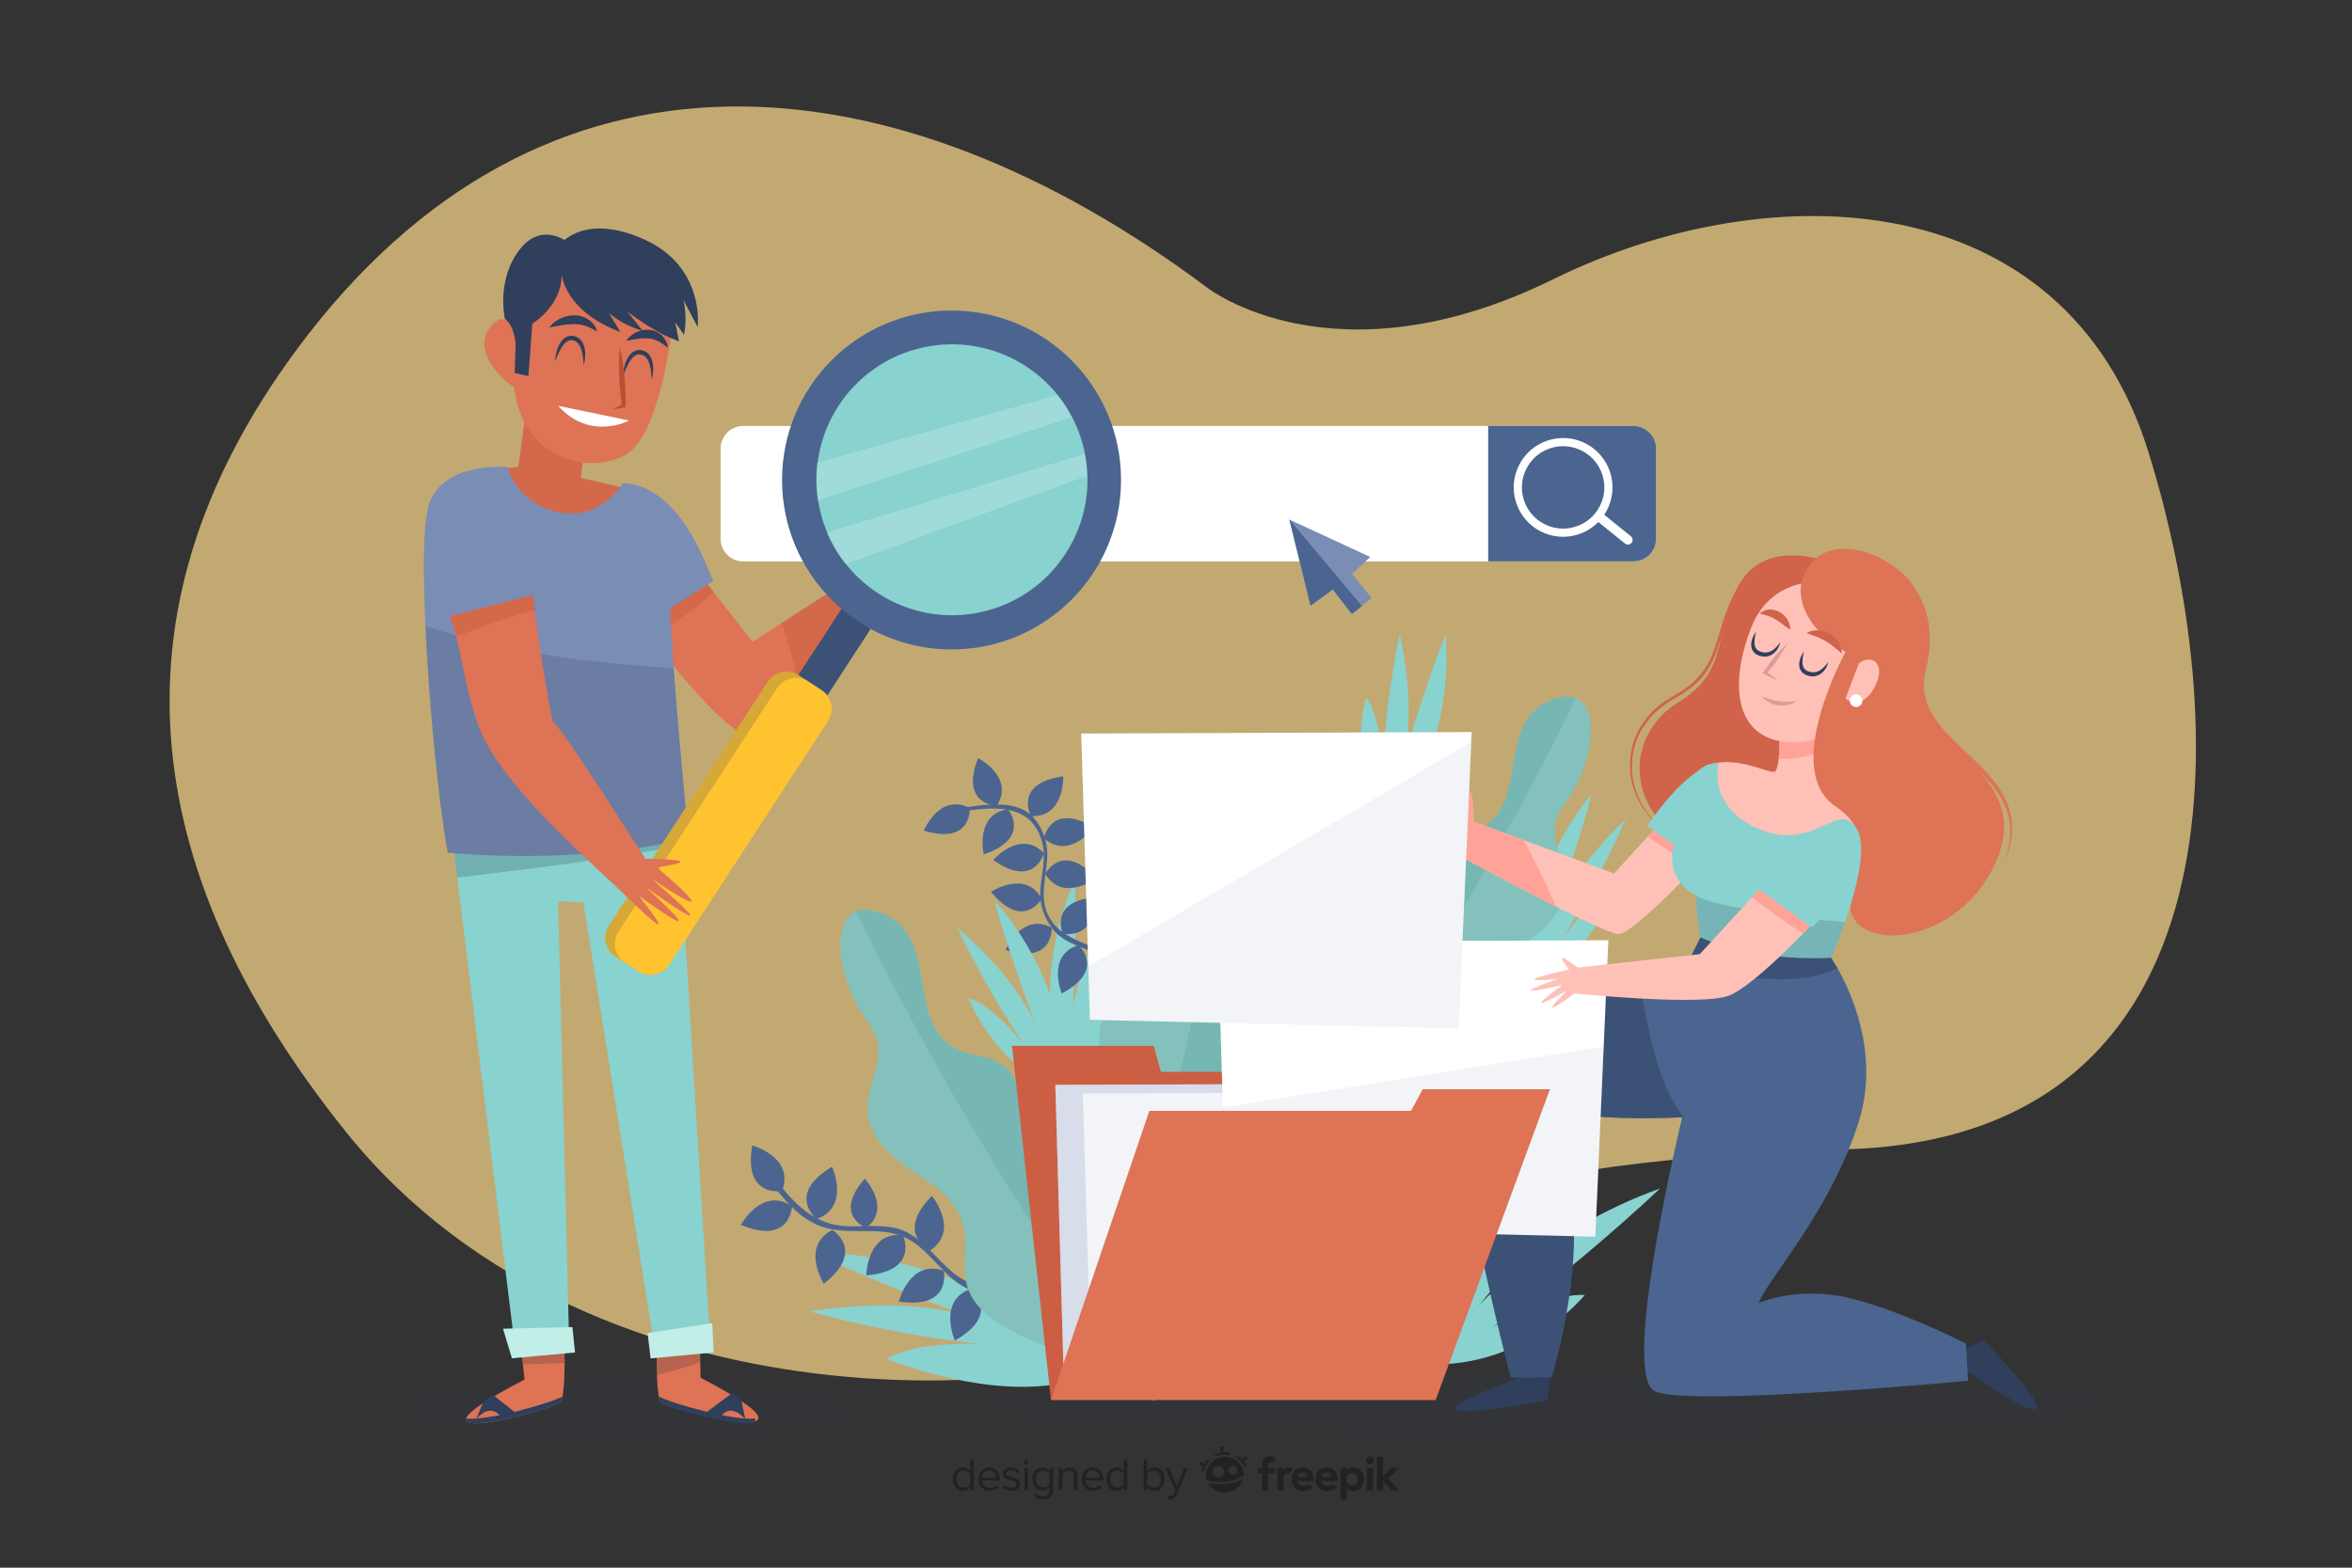 <?xml version="1.0" encoding="utf-8"?>
<!-- Generator: Adobe Illustrator 27.5.0, SVG Export Plug-In . SVG Version: 6.00 Build 0)  -->
<svg version="1.1" xmlns="http://www.w3.org/2000/svg" xmlns:xlink="http://www.w3.org/1999/xlink" x="0px" y="0px"
	 viewBox="0 0 750 500" style="enable-background:new 0 0 750 500;" xml:space="preserve">
<rect x="0" y="0" width="750" height="500" fill="#333333" stroke="none"/>
<g id="BACKGROUND">
	<path style="opacity:0.7;fill:#FFDC8D;" d="M385.044,91.817c0,0,40.465,31.595,110.231-2.747
		c69.767-34.343,163.254-30.222,189.765,54.948s31.396,218.672-96.278,222.54c-115.402,3.497-152.823,22.164-196.078,52.385
		c-43.255,30.222-202.448,41.653-282.324-57.889c-63.945-79.689-79-164-15.837-249.446C173.202,5.172,285.975,17.637,385.044,91.817
		z"/>
</g>
<g id="OBJECTS">
	<g>
		<g>
			<path style="fill:#FFFFFF;" d="M528.089,171.856c0,3.976-3.223,7.199-7.199,7.199H236.986c-3.976,0-7.199-3.223-7.199-7.199
				v-28.795c0-3.976,3.223-7.199,7.199-7.199H520.89c3.976,0,7.199,3.223,7.199,7.199V171.856z"/>
			<path style="fill:#4B6590;" d="M520.89,135.862h-46.342v43.193h46.342c3.976,0,7.199-3.223,7.199-7.199v-28.795
				C528.089,139.085,524.866,135.862,520.89,135.862z"/>
			<g>
				<path style="fill:#FFFFFF;" d="M493.627,140.46c-8.28,2.66-12.837,11.529-10.176,19.81c2.66,8.28,11.529,12.836,19.81,10.176
					c8.28-2.66,12.836-11.529,10.176-19.81C510.776,142.355,501.907,137.799,493.627,140.46z M510.956,151.433
					c2.22,6.91-1.582,14.311-8.492,16.531c-6.91,2.22-14.312-1.582-16.532-8.492c-2.22-6.91,1.582-14.312,8.492-16.532
					S508.736,144.523,510.956,151.433z"/>
				<path style="fill:#FFFFFF;" d="M520.059,171.042c0.64,0.52,0.737,1.461,0.217,2.1l0,0c-0.52,0.64-1.461,0.737-2.1,0.217
					l-8.641-6.966c-0.64-0.52-0.737-1.461-0.217-2.101l0,0c0.52-0.64,1.461-0.737,2.1-0.217L520.059,171.042z"/>
			</g>
		</g>
		<g>
			<polygon style="fill:#7A8DB5;" points="417.917,193.171 411.158,165.704 436.932,177.644 431.107,183.032 437.369,190.749 
				431.107,195.846 424.992,187.983 			"/>
			<polygon style="fill:#4B6590;" points="417.917,193.171 411.158,165.704 434.276,193.267 431.107,195.846 424.992,187.983 			"/>
		</g>
	</g>
	<g>
		<path style="fill:#88D2D0;" d="M339.703,345.884c0,0-12.817-29.129,2.987-64.988c0,0,0.984,10.761-0.73,45.313
			c0,0-1.153-15.064,14.616-40.689c0,0-2.803,24.617-12.509,52.827c0,0,5.603-22.605,15.869-30.341
			C359.937,308.007,358.881,331.979,339.703,345.884z"/>
		<g>
			<g>
				<g>
					<path style="fill:#4B6590;" d="M307.656,258.635c10.014-1.359,21.177-2.164,24.578,9.658c1.493,5.19-0.167,10.563-0.51,15.794
						c-0.287,4.375,1.201,8.428,3.749,11.919c4.892,6.704,14.748,6.27,20.448,12.228c7.179,7.505,4.956,20.81,3.186,29.92
						c-0.138,0.708,0.946,1.01,1.084,0.299c1.771-9.116,3.076-19.057-1.17-27.691c-5.058-10.284-18.576-8.41-24.279-17.898
						c-3.727-6.201-0.887-13.547-0.774-20.201c0.071-4.168-1.503-8.41-4.14-11.594c-5.176-6.249-15.567-4.454-22.471-3.517
						C306.641,257.648,306.947,258.731,307.656,258.635L307.656,258.635z"/>
				</g>
			</g>
			<path style="fill:#4B6590;" d="M309.235,257.751c0,0,0.791,11.872-14.667,7.157C294.568,264.908,299.678,252.7,309.235,257.751z"
				/>
			<path style="fill:#4B6590;" d="M343.896,301.443c0,0,8.939,7.853-5.339,15.422C338.556,316.865,333.56,304.61,343.896,301.443z"
				/>
			<path style="fill:#4B6590;" d="M335.358,295.868c0,0,0.791,11.872-14.667,7.157C320.692,303.024,325.801,290.816,335.358,295.868
				z"/>
			<path style="fill:#4B6590;" d="M338.872,297.799c0,0-4.707-10.928,11.438-11.64C350.311,286.159,349.568,299.372,338.872,297.799
				z"/>
			<path style="fill:#4B6590;" d="M332.174,286.695c0,0-5.986,10.283-16.161-2.272C316.014,284.423,327.078,277.162,332.174,286.695
				z"/>
			<path style="fill:#4B6590;" d="M333.309,278.724c0,0,5.455-10.575,16.255,1.447C349.565,280.17,338.884,287.985,333.309,278.724z
				"/>
			<path style="fill:#4B6590;" d="M332.912,267.339c0,0,2.091-11.713,15.958-3.415C348.87,263.924,340.972,274.543,332.912,267.339z
				"/>
			<path style="fill:#4B6590;" d="M332.89,272.107c0,0-2.992,11.516-16.175,2.168C316.715,274.275,325.413,264.3,332.89,272.107z"/>
			<path style="fill:#4B6590;" d="M328.768,260.288c0,0-5.741-10.422,10.26-12.691C339.029,247.597,339.565,260.82,328.768,260.288z
				"/>
			<path style="fill:#4B6590;" d="M321.444,258.123c0,0,7.564,9.185-7.744,14.365C313.7,272.488,310.734,259.591,321.444,258.123z"
				/>
			<path style="fill:#4B6590;" d="M317.89,256.968c0,0-11.898-0.128-6.003-15.175C311.887,241.793,323.665,247.829,317.89,256.968z"
				/>
		</g>
		<path style="fill:#88D2D0;" d="M352.36,436.055c0,0-42.801-36.98-92.682-36.393c0,0,12.108,6.529,53.418,21.787
			c0,0-17.062-8.877-54.943-3.218c0,0,30.223,9.019,68.101,11.75c0,0-29.267-4.735-43.453,3.419
			C282.801,433.4,326.496,451.561,352.36,436.055z"/>
		<path style="fill:#88D2D0;" d="M339.527,348.303c0,0,3.463-31.635-22.395-61.08c0,0,2.298,10.559,14.325,42.995
			c0,0-3.432-14.714-26.177-34.409c0,0,10.077,22.634,27.818,46.618c0,0-12.143-19.873-24.26-24.163
			C308.839,318.265,317.055,340.809,339.527,348.303z"/>
		<path style="fill:#88D2D0;" d="M442.06,264.724c0,0,21.822-23.165,18.92-62.244c0,0-4.526,9.812-14.467,42.948
			c0,0,6.125-13.811-0.166-43.234c0,0-5.591,24.137-5.879,53.968c0,0,2.28-23.178-4.808-33.901
			C435.66,222.261,428.637,245.205,442.06,264.724z"/>
		<path style="fill:#88D2D0;" d="M486.193,314.671c0,0-2.902-31.228,21.313-61.464c0,0-2.228,10.562-13.67,43.208
			c0,0,3.317-14.727,24.558-35.171c0,0-9.544,22.848-26.194,47.343c0,0,11.429-20.194,22.685-24.934
			C514.885,283.653,507.065,306.337,486.193,314.671z"/>
		<path style="fill:#88D2D0;" d="M454.141,435.092c0,0,7.075-40.635,51.753-64.331c0,0-6.885,11.885-34.544,45.983
			c0,0,20.988-24.487,58.011-37.69c0,0-32.601,31.012-64.642,51.926c0,0,23.2-18.572,40.646-17.968
			C505.364,413.013,486.327,436.781,454.141,435.092z"/>
		<g>
			<g>
				<g>
					<path style="fill:#4B6590;" d="M245.412,376.535c4.325,5.703,9.206,11.914,16.144,14.518c8.688,3.26,18.454-0.197,26.764,3.486
						c7.153,3.17,11.326,10.972,17.872,15.159c9.411,6.019,20.754,3.141,30.39-0.539c1.043-0.398,0.591-2.09-0.465-1.687
						c-11.021,4.209-22.67,6.313-32.455-1.775c-4.993-4.127-8.583-9.632-14.458-12.669c-6.719-3.473-14.998-1.088-22.229-2.267
						c-8.952-1.459-14.849-8.248-20.051-15.109C246.25,374.765,244.73,375.635,245.412,376.535L245.412,376.535z"/>
				</g>
			</g>
			<path style="fill:#4B6590;" d="M249.397,379.834c0,0-12.428,2.428-9.523-14.524C239.874,365.309,253.448,369.066,249.397,379.834
				z"/>
			<path style="fill:#4B6590;" d="M296.706,398.773c0,0-11.599-5.081,0.441-17.362C297.147,381.41,306.167,392.228,296.706,398.773z
				"/>
			<path style="fill:#4B6590;" d="M309.752,411.007c0,0,9.714,8.124-5.283,16.545C304.469,427.552,298.837,414.643,309.752,411.007z
				"/>
			<path style="fill:#4B6590;" d="M300.955,405.309c0,0,2.658,12.381-14.345,9.792C286.61,415.1,290.113,401.458,300.955,405.309z"
				/>
			<path style="fill:#4B6590;" d="M287.914,393.929c0,0,5.448,11.431-11.694,12.842C276.22,406.771,276.476,392.689,287.914,393.929
				z"/>
			<path style="fill:#4B6590;" d="M276.215,391.644c0,0-10.73-4.028-0.445-15.713C275.77,375.931,284.448,385.269,276.215,391.644z"
				/>
			<path style="fill:#4B6590;" d="M265.409,392.275c0,0,10.833,6.557-2.713,17.155C262.695,409.43,255.171,397.523,265.409,392.275z
				"/>
			<path style="fill:#4B6590;" d="M252.564,384.689c0,0-0.461,12.655-16.309,5.972C236.255,390.661,242.999,378.296,252.564,384.689
				z"/>
			<path style="fill:#4B6590;" d="M260.391,388.794c0,0-9.885-7.915,4.929-16.654C265.319,372.14,271.226,384.926,260.391,388.794z"
				/>
		</g>
		<g>
			<path style="fill:#76B7B3;" d="M361.857,430.399c0,0,11.18-50.929-14.906-55.277c-31.537-5.256-9.827-34.06-35.402-38.507
				c-25.575-4.448-10.125-35.857-29.028-44.753c-18.903-8.896-17.791,18.347-5.56,34.471c12.231,16.123-17.235,27.799,16.679,48.926
				c33.915,21.127-11.675,36.694,45.59,56.154C396.496,450.871,361.857,430.399,361.857,430.399z"/>
			<path style="opacity:0.2;fill:#C1EEE6;" d="M363.303,438.713c-0.668-0.892-1.35-1.796-2.066-2.725
				c-52.096-67.601-88.089-145.107-88.192-145.329c-8.437,3.472-5.694,23.003,3.918,35.673
				c12.232,16.123-17.235,27.799,16.679,48.926s-11.675,36.694,45.59,56.154C350.492,435.238,358.187,437.516,363.303,438.713z"/>
		</g>
		<g>
			<path style="fill:#76B7B3;" d="M366.344,433.161c0,0,42.526-30.171,26.146-50.932c-19.804-25.101,15.635-31.815-0.3-52.307
				c-15.935-20.492,16.624-33.345,8.617-52.642c-8.006-19.297-25.506,1.612-27.298,21.77c-1.792,20.158-31.451,8.981-20.562,47.425
				c10.889,38.445-33.32,19.303-4.028,72.218C378.21,471.608,366.344,433.161,366.344,433.161z"/>
			<path style="opacity:0.2;fill:#C1EEE6;" d="M361.822,440.286c0.106-1.11,0.208-2.237,0.303-3.406
				c6.912-85.066,32.404-166.63,32.477-166.864c-8.578-3.105-19.685,13.194-21.093,29.034c-1.792,20.158-31.451,8.98-20.562,47.425
				c10.889,38.445-33.319,19.303-4.028,72.218C354.678,429.099,358.841,435.96,361.822,440.286z"/>
		</g>
		<g>
			<path style="fill:#76B7B3;" d="M418.04,355.518c0,0-10.63-48.427,14.174-52.561c29.988-4.998,9.344-32.386,33.663-36.616
				c24.319-4.229,9.627-34.096,27.602-42.555c17.975-8.459,16.917,17.446,5.287,32.777c-11.631,15.331,16.389,26.433-15.86,46.523
				c-32.249,20.089,11.102,34.892-43.35,53.395C385.103,374.985,418.04,355.518,418.04,355.518z"/>
			<path style="opacity:0.2;fill:#C1EEE6;" d="M416.666,363.424c0.636-0.849,1.284-1.707,1.965-2.591
				c49.537-64.281,83.761-137.979,83.86-138.19c8.022,3.301,5.414,21.873-3.725,33.92c-11.631,15.331,16.389,26.433-15.86,46.523
				c-32.249,20.089,11.102,34.892-43.35,53.395C428.847,360.12,421.53,362.285,416.666,363.424z"/>
		</g>
	</g>
	<g>
		<g>
			<ellipse style="opacity:0.1;fill:#2F3F5C;" cx="492.814" cy="448.088" rx="180.821" ry="9.715"/>
		</g>
		<g>
			<g>
				<g>
					<path style="fill:#2F3F5C;" d="M485.186,439.275c0,0-52.161,18.253,8.181,7.446l1.521-10.758L485.186,439.275z"/>
					<path style="fill:#2F3F5C;" d="M624.74,435.5c0,0,49.993,36.404,7.854-8.119l-9.829,4.63L624.74,435.5z"/>
				</g>
				<g>
					<path style="fill:#4B6590;" d="M583.334,304.562c0,0,18.248,25.341,9.309,53.435c-8.94,28.093-28.009,48.682-31.875,57.57
						c0,0,12.195-5.354,28.292-1.723c16.097,3.63,37.839,14.669,37.839,14.669l0.697,11.875c0,0-88.17,8.299-99.729,3.453
						c-11.56-4.846,8.557-87.518,8.557-87.518s-28.415,1.855-44.472-3.125c0,0,8.21,11.498,9.763,34.952
						c1.552,23.454-6.924,51.111-6.924,51.111l-13.056,0.061c0,0-22.231-84.84-17.5-107.657
						c4.731-22.817,70.764-18.149,70.764-18.149l7.502-15.082L583.334,304.562z"/>
					<path style="opacity:0.5;fill:#2F3F5C;" d="M553.822,311.4c9.7,0.959,22.785,2.238,32.06-2.645
						c-0.964-1.6-2.985-4.543-2.985-4.543l-40.398-5.779l-5.034,10.121C542.822,309.879,548.275,310.852,553.822,311.4z"/>
					<path style="opacity:0.5;fill:#2F3F5C;" d="M536.423,356.322c0,0-0.048,0.28-0.133,0.786c0.19-0.228,0.417-0.422,0.678-0.583
						c-9.037-11.898-11.221-28.919-14.434-43.401c-19.377-0.089-54.878,2.033-58.301,18.539
						c-4.731,22.817,17.5,107.657,17.5,107.657l13.056-0.061c0,0,8.476-27.657,6.924-51.111
						c-1.552-23.454-9.763-34.952-9.763-34.952C508.009,358.177,536.423,356.322,536.423,356.322z"/>
				</g>
			</g>
			<g>
				<g>
					<g>
						<path style="fill:#D1634A;" d="M583.847,179.449c0,0-21.147-8.661-29.547,7.499c-8.4,16.161-2.623,26.789-19.161,37.06
							c-16.538,10.27-16.343,32.111,0.188,42.999c16.53,10.888,46.546-5.475,46.546-5.475L583.847,179.449z"/>
						<g>
							<path style="fill:#D1634A;" d="M584.895,180.884c0,0-0.455-0.211-1.333-0.546c-0.879-0.332-2.182-0.787-3.876-1.231
								c-1.694-0.439-3.785-0.866-6.211-1.045c-2.417-0.151-5.196-0.079-8.054,0.74c-2.846,0.798-5.751,2.425-7.963,5
								c-1.121,1.288-2.071,2.694-2.896,4.326c-0.896,1.586-1.656,3.229-2.386,4.945c-1.453,3.441-2.481,7.171-3.593,10.97
								c-1.083,3.789-2.529,7.693-5.031,10.965c-2.481,3.283-5.866,5.736-9.354,7.63c-3.44,1.928-6.452,4.29-8.74,7.219
								c-2.288,2.897-3.863,6.216-4.539,9.547c-0.709,3.325-0.656,6.589-0.148,9.522c0.184,0.721,0.365,1.426,0.541,2.116
								c0.095,0.343,0.167,0.69,0.276,1.019c0.128,0.324,0.254,0.644,0.378,0.96c0.247,0.633,0.488,1.251,0.722,1.851
								c0.306,0.567,0.602,1.118,0.89,1.652c0.306,0.523,0.53,1.076,0.878,1.526c0.329,0.463,0.647,0.909,0.952,1.338
								c0.314,0.422,0.58,0.856,0.897,1.22c0.325,0.357,0.636,0.698,0.93,1.021c0.606,0.63,1.08,1.264,1.612,1.69
								c0.515,0.446,0.952,0.825,1.307,1.133c0.711,0.616,1.09,0.944,1.09,0.944s-0.388-0.317-1.116-0.912
								c-0.365-0.298-0.814-0.665-1.343-1.097c-0.547-0.413-1.039-1.033-1.667-1.649c-0.306-0.317-0.628-0.65-0.966-1
								c-0.33-0.357-0.611-0.785-0.94-1.202c-0.321-0.424-0.654-0.865-1.001-1.323c-0.366-0.446-0.608-0.996-0.934-1.517
								c-0.307-0.533-0.625-1.084-0.951-1.65c-0.256-0.603-0.519-1.222-0.79-1.858c-0.134-0.319-0.271-0.642-0.408-0.969
								c-0.117-0.334-0.197-0.686-0.299-1.034c-0.191-0.701-0.401-1.416-0.587-2.153c-0.569-2.987-0.681-6.335-0.006-9.771
								c0.64-3.44,2.202-6.911,4.567-9.912c0.524-0.806,1.241-1.459,1.899-2.171c0.337-0.349,0.665-0.71,1.014-1.052l1.148-0.935
								c1.503-1.351,3.192-2.246,4.9-3.332c3.417-1.877,6.671-4.278,9.029-7.43c2.41-3.119,3.836-6.869,4.936-10.64
								c1.126-3.769,2.188-7.546,3.682-11.033c0.752-1.736,1.548-3.457,2.467-5.003c0.832-1.587,1.896-3.126,3.063-4.412
								c2.344-2.638,5.398-4.282,8.337-5.052c2.954-0.807,5.788-0.79,8.227-0.565c2.448,0.252,4.537,0.743,6.225,1.233
								c1.688,0.495,2.979,0.989,3.849,1.346C584.446,180.66,584.895,180.884,584.895,180.884z"/>
						</g>
					</g>
					<g>
						<path style="fill:#FFC1B7;" d="M567.499,232.544c0,0,0.3,12.299-1.5,13.499c-1.8,1.2-15.898-7.499-24.897,0.3
							c-8.999,7.799,14.998,38.696,21.898,38.996c6.899,0.3,33.296-7.799,32.996-16.498c-0.3-8.699-14.698-17.698-13.498-35.696
							C583.697,215.146,567.499,232.544,567.499,232.544z"/>
						<path style="fill:#FFA398;" d="M567.174,242.115c5.352-0.041,10.574-0.889,15.389-3.175c-0.162-1.851-0.201-3.778-0.067-5.796
							c1.2-17.998-14.998-0.6-14.998-0.6S567.634,238.107,567.174,242.115z"/>
						<path style="fill:#FFC1B7;" d="M579.422,185.674c0,0-14.853-1.117-20.998,14.486c-6.374,16.186-6.074,33.628,9.524,36.289
							c15.598,2.661,30.222-11.234,31.122-23.059C599.97,201.564,597.72,187.152,579.422,185.674z"/>
					</g>
					<g>
						<g>
							<path style="fill:#DE7356;" d="M574.323,186.799c0,0-2.475,11.249,14.173,21.148c0,0-20.698,37.571-3.15,49.27
								c17.548,11.699-1.134,28.261,6.74,37.035c7.874,8.774,33.991,3.916,44.329-19.262c13.948-31.272-31.722-36.896-23.622-63.443
								c0,0,6.524-19.348-7.874-30.147C590.977,170.943,576.573,173.75,574.323,186.799z"/>
							<g>
								<path style="fill:#DE7356;" d="M639.034,275.4c0,0,0.174-0.537,0.499-1.543c0.368-0.995,0.732-2.505,1.121-4.419
									c0.297-1.934,0.54-4.317,0.197-7.007c-0.369-2.677-1.338-5.613-3.081-8.439c-1.727-2.836-4.117-5.571-6.866-8.252
									c-2.753-2.687-5.873-5.316-8.947-8.275c-1.543-1.469-3.068-3.033-4.493-4.742c-1.439-1.691-2.754-3.57-3.766-5.652
									c-1.007-2.071-1.79-4.338-1.99-6.701c-0.111-0.584-0.073-1.177-0.098-1.767c-0.013-0.591-0.037-1.184,0.047-1.768
									l0.175-1.76l0.363-1.722c1.165-4.314,1.587-8.716,1.142-13.022c-0.445-4.277-1.834-8.392-4.233-11.688
									c-1.189-1.651-2.607-3.087-4.138-4.322c-0.385-0.288-0.789-0.626-1.153-0.871c-0.42-0.277-0.838-0.552-1.253-0.826
									c-0.415-0.273-0.828-0.544-1.238-0.814c-0.418-0.228-0.833-0.454-1.246-0.679c-3.302-1.807-6.767-3.003-10.038-3.367
									c-3.271-0.37-6.354,0.097-8.764,1.263c-2.433,1.15-4.075,2.954-5.109,4.582c-0.243,0.423-0.473,0.823-0.689,1.199
									c-0.205,0.383-0.322,0.777-0.472,1.126c-0.14,0.355-0.27,0.683-0.39,0.983c-0.106,0.305-0.152,0.597-0.22,0.851
									c-0.246,1.028-0.378,1.576-0.378,1.576s0.096-0.556,0.276-1.6c0.052-0.26,0.081-0.558,0.167-0.872
									c0.101-0.311,0.21-0.65,0.329-1.017c0.13-0.363,0.223-0.774,0.41-1.176c0.203-0.396,0.418-0.817,0.646-1.261
									c0.98-1.721,2.597-3.689,5.105-5.027c2.479-1.357,5.734-2.011,9.19-1.723c3.468,0.265,7.102,1.378,10.632,3.213
									c0.444,0.23,0.89,0.461,1.34,0.693c0.417,0.26,0.837,0.521,1.259,0.784c0.422,0.263,0.846,0.528,1.273,0.795
									c0.477,0.306,0.857,0.614,1.294,0.924c1.675,1.27,3.213,2.811,4.528,4.569c2.633,3.524,4.24,7.943,4.711,12.484
									c0.502,4.531,0.053,9.26-1.116,13.655l-0.344,1.586l-0.165,1.604c-0.083,0.534-0.06,1.069-0.05,1.603
									c0.02,0.533-0.023,1.071,0.079,1.596c0.165,2.13,0.863,4.174,1.779,6.085c0.925,1.914,2.128,3.693,3.481,5.336
									c1.338,1.654,2.795,3.198,4.293,4.666c2.988,2.94,6.048,5.676,8.779,8.472c2.738,2.785,5.115,5.697,6.806,8.71
									c1.729,2.996,2.595,6.128,2.839,8.91c0.222,2.798-0.145,5.215-0.538,7.158c-0.477,1.935-0.966,3.412-1.387,4.381
									C639.242,274.875,639.034,275.4,639.034,275.4z"/>
							</g>
						</g>
						<path style="fill:#FFC1B7;" d="M592.771,211.546l-4.275,11.249c0,0,4.808,4.13,8.999-3.15
							C601.77,212.221,597.271,208.171,592.771,211.546z"/>
					</g>
				</g>
				<g>
					<path style="fill:#FFFFFF;" d="M593.896,223.47c0,1.118-0.906,2.025-2.025,2.025c-1.118,0-2.025-0.907-2.025-2.025
						c0-1.118,0.906-2.025,2.025-2.025C592.989,221.445,593.896,222.352,593.896,223.47z"/>
					<g>
						<g>
							<path style="fill:#DD9B94;" d="M569.898,205.247c-0.865,1.785-1.916,3.428-3.026,5.027c-0.27,0.405-0.567,0.791-0.852,1.184
								c-0.286,0.393-0.574,0.785-0.878,1.165c-0.591,0.773-1.212,1.522-1.841,2.265l-0.155-0.825
								c1.242,0.893,2.47,1.811,3.602,2.882c-1.467-0.528-2.839-1.21-4.197-1.917l-0.527-0.275l0.373-0.551
								c0.546-0.806,1.099-1.607,1.684-2.384c0.283-0.396,0.583-0.778,0.884-1.16c0.302-0.381,0.593-0.771,0.91-1.14
								C567.115,208.018,568.414,206.562,569.898,205.247z"/>
						</g>
						<g>
							<path style="fill:#2F3F5C;" d="M559.968,201.497c0,0-0.072,0.255-0.173,0.695c-0.101,0.44-0.236,1.068-0.314,1.807
								c-0.032,0.37-0.042,0.765-0.027,1.168c0.038,0.399,0.103,0.81,0.254,1.174c0.117,0.387,0.392,0.673,0.667,0.946
								c0.137,0.14,0.339,0.222,0.5,0.344c0.19,0.092,0.404,0.156,0.602,0.241c0,0,0.098,0.036,0.027,0.018l0.094,0.023l0.188,0.045
								l0.375,0.091c0.252,0.062,0.416,0.033,0.627,0.065c0.202,0.012,0.421-0.029,0.631-0.026c0.207-0.035,0.412-0.082,0.614-0.13
								c0.389-0.143,0.774-0.299,1.111-0.523c0.336-0.219,0.65-0.458,0.918-0.709c0.539-0.5,0.947-0.994,1.221-1.35
								c0.276-0.357,0.42-0.579,0.42-0.579s-0.038,0.262-0.182,0.704c-0.074,0.219-0.168,0.489-0.316,0.779
								c-0.139,0.296-0.314,0.625-0.558,0.955c-0.465,0.666-1.179,1.402-2.203,1.839c-0.258,0.092-0.529,0.182-0.806,0.252
								c-0.285,0.038-0.565,0.102-0.87,0.092c-0.293-0.019-0.649-0.018-0.897-0.073l-0.378-0.079l-0.189-0.04l-0.095-0.02
								c-0.133-0.036-0.097-0.032-0.154-0.052c-0.275-0.118-0.554-0.218-0.819-0.36c-0.251-0.181-0.525-0.323-0.742-0.546
								c-0.211-0.229-0.443-0.441-0.569-0.723l-0.214-0.397l-0.131-0.415c-0.177-0.548-0.161-1.087-0.132-1.57
								c0.045-0.483,0.154-0.919,0.276-1.307c0.248-0.775,0.578-1.357,0.822-1.749C559.797,201.698,559.968,201.497,559.968,201.497
								z"/>
						</g>
						<g>
							<path style="fill:#2F3F5C;" d="M575.266,207.796c0,0-0.072,0.255-0.173,0.696c-0.101,0.44-0.236,1.068-0.313,1.807
								c-0.032,0.37-0.042,0.765-0.027,1.168c0.038,0.399,0.103,0.81,0.254,1.174c0.117,0.387,0.392,0.673,0.668,0.946
								c0.137,0.14,0.339,0.222,0.5,0.344c0.19,0.092,0.404,0.156,0.602,0.241c0,0,0.098,0.036,0.026,0.018l0.094,0.023l0.188,0.045
								l0.375,0.091c0.253,0.062,0.416,0.033,0.627,0.065c0.201,0.012,0.421-0.029,0.631-0.027c0.207-0.035,0.412-0.082,0.614-0.13
								c0.39-0.143,0.774-0.299,1.111-0.523c0.336-0.219,0.65-0.458,0.918-0.709c0.539-0.5,0.947-0.994,1.221-1.35
								c0.275-0.357,0.42-0.579,0.42-0.579s-0.037,0.262-0.182,0.704c-0.074,0.219-0.168,0.489-0.316,0.779
								c-0.139,0.296-0.315,0.625-0.558,0.955c-0.465,0.666-1.18,1.402-2.203,1.839c-0.258,0.092-0.529,0.182-0.806,0.252
								c-0.285,0.038-0.565,0.102-0.87,0.092c-0.293-0.019-0.649-0.018-0.897-0.073l-0.378-0.079l-0.189-0.04l-0.095-0.02
								c-0.133-0.036-0.097-0.032-0.154-0.052c-0.275-0.118-0.554-0.218-0.819-0.36c-0.251-0.181-0.525-0.323-0.742-0.546
								c-0.211-0.229-0.443-0.441-0.569-0.722l-0.214-0.397l-0.131-0.415c-0.177-0.548-0.161-1.087-0.133-1.57
								c0.045-0.483,0.154-0.919,0.276-1.307c0.249-0.775,0.579-1.357,0.822-1.749C575.095,207.997,575.266,207.796,575.266,207.796
								z"/>
						</g>
						<g>
							<path style="fill:#DD9B94;" d="M561.799,222.045c0,0,0.691,0.323,1.698,0.678c0.506,0.175,1.091,0.362,1.724,0.516
								c0.313,0.09,0.644,0.147,0.977,0.212c0.33,0.079,0.675,0.108,1.014,0.166c0.34,0.053,0.686,0.064,1.023,0.111
								c0.342,0.019,0.678,0.038,1.003,0.056c0.326-0.008,0.645-0.004,0.95,0.003c0.305,0.006,0.592-0.027,0.863-0.026
								c0.543-0.001,0.995-0.053,1.323-0.06c0.327-0.011,0.522-0.006,0.522-0.006s-0.158,0.103-0.447,0.264
								c-0.291,0.154-0.707,0.4-1.252,0.564c-0.27,0.086-0.561,0.21-0.884,0.265c-0.321,0.064-0.662,0.142-1.019,0.184
								c-0.358,0.02-0.732,0.064-1.111,0.065c-0.379-0.019-0.767-0.031-1.15-0.082c-0.381-0.072-0.767-0.113-1.131-0.23
								c-0.371-0.09-0.722-0.223-1.057-0.361c-0.342-0.116-0.644-0.304-0.938-0.451c-0.285-0.169-0.551-0.33-0.777-0.51
								C562.198,222.72,561.799,222.045,561.799,222.045z"/>
						</g>
						<g>
							<path style="fill:#D1634A;" d="M576.048,201.947c0,0,0.194-0.156,0.575-0.33c0.379-0.178,0.945-0.384,1.653-0.496
								c0.708-0.124,1.555-0.124,2.454,0.021c0.445,0.09,0.913,0.181,1.359,0.364c0.462,0.146,0.897,0.375,1.329,0.613
								c0.439,0.225,0.814,0.552,1.198,0.842c0.374,0.303,0.682,0.671,0.991,1.001c0.291,0.349,0.517,0.73,0.739,1.074
								c0.229,0.34,0.348,0.722,0.49,1.045c0.281,0.652,0.354,1.256,0.411,1.664c0.053,0.41,0.05,0.65,0.05,0.65
								s-0.212-0.141-0.524-0.397c-0.154-0.129-0.346-0.279-0.536-0.463c-0.185-0.188-0.446-0.356-0.686-0.561
								c-0.254-0.193-0.474-0.442-0.768-0.638c-0.269-0.209-0.552-0.43-0.846-0.658c-0.31-0.197-0.599-0.43-0.91-0.636
								c-0.333-0.175-0.615-0.433-0.961-0.588c-0.644-0.392-1.329-0.714-1.994-1.018c-0.67-0.285-1.326-0.559-1.919-0.764
								c-0.591-0.227-1.114-0.395-1.493-0.524C576.271,202.021,576.048,201.947,576.048,201.947z"/>
						</g>
						<g>
							<path style="fill:#D1634A;" d="M561.173,195.689c0,0,0.134-0.176,0.436-0.398c0.299-0.216,0.767-0.499,1.386-0.674
								c0.615-0.177,1.388-0.278,2.202-0.161c0.822,0.085,1.662,0.402,2.422,0.83c0.351,0.251,0.738,0.468,1.035,0.767
								c0.301,0.292,0.614,0.57,0.84,0.892c0.233,0.317,0.447,0.631,0.628,0.935c0.156,0.321,0.29,0.629,0.402,0.915
								c0.121,0.281,0.189,0.559,0.233,0.81c0.058,0.243,0.082,0.467,0.106,0.646c0.044,0.361,0.038,0.576,0.038,0.576
								s-0.202-0.104-0.499-0.301c-0.314-0.184-0.666-0.507-1.142-0.81c-0.227-0.16-0.46-0.336-0.692-0.527
								c-0.249-0.172-0.508-0.345-0.753-0.539c-0.242-0.201-0.531-0.339-0.777-0.538c-0.256-0.188-0.536-0.326-0.795-0.505
								c-0.27-0.151-0.541-0.302-0.807-0.451c-0.277-0.121-0.539-0.281-0.816-0.385c-0.27-0.131-0.543-0.224-0.809-0.333
								c-0.267-0.091-0.53-0.194-0.781-0.265c-0.505-0.173-0.961-0.272-1.301-0.362
								C561.374,195.734,561.173,195.689,561.173,195.689z"/>
						</g>
					</g>
				</g>
			</g>
			<g>
				<g>
					<g>
						<path style="fill:#FFC1B7;" d="M528.653,263.29l-13.948,15.298l-51.294-18.898l-1.8,11.249c0,0,49.495,26.997,54.444,26.997
							c4.95,0,28.797-25.647,28.797-25.647L528.653,263.29z"/>
						<path style="fill:#FFA398;" d="M485.912,267.981l-22.502-8.29l-1.8,11.249c0,0,18.989,10.357,34.62,18.242
							C492.991,282.013,489.699,274.872,485.912,267.981z"/>
						<path style="fill:#FFA398;" d="M540.947,276.401c2.368-2.46,3.904-4.112,3.904-4.112l-16.198-8.999l-3.293,3.612
							C530.564,270.065,535.394,273.879,540.947,276.401z"/>
						<path style="fill:#FFA398;" d="M470.035,263.86c0,0-0.191-22.7-3.052-3.434C464.122,279.693,470.035,263.86,470.035,263.86z"
							/>
					</g>
					<path style="fill:#88D2D0;" d="M537.016,271.861l-11.737-8.486c0,0,12.639-19.32,22.722-20.032
						C548.001,243.342,537.919,263.375,537.016,271.861z"/>
				</g>
				<g>
					<path style="fill:#88D2D0;" d="M548.001,243.342c0,0-3.9,14.398,13.499,21.298c17.398,6.899,24.897-9.899,30.597-0.3
						c5.699,9.599-8.099,41.095-8.099,41.095s-23.997,1.8-41.995-6.599c0,0-0.9-6.899-1.2-13.198c0,0-17.098-7.949,0-28.197
						l0.3-11.099C541.102,246.342,543.201,243.342,548.001,243.342z"/>
					<path style="opacity:0.2;fill:#2F3F5C;" d="M576.305,292.931c-8.249-1.033-16.539-2.235-24.683-3.924
						c-3.556-0.738-7.413-1.627-10.815-3.26c0.305,6.27,1.194,13.089,1.194,13.089c17.998,8.399,41.995,6.599,41.995,6.599
						s2.134-4.878,4.377-11.373C584.343,293.799,580.319,293.434,576.305,292.931z"/>
				</g>
			</g>
			<g>
				<g>
					<g>
						<polygon style="fill:#CC5E44;" points="359.581,440.084 335.139,446.54 322.688,333.557 367.882,333.557 370.187,341.858 
							425.526,341.858 431.06,436.395 						"/>
						<polygon style="fill:#FFFFFF;" points="339.29,442.389 336.523,346.008 461.035,345.547 435.21,439.623 						"/>
						<polygon style="opacity:0.3;fill:#7A8DB5;" points="339.29,442.389 336.523,346.008 461.035,345.547 435.21,439.623 						"/>
						<polygon style="fill:#FFFFFF;" points="348.052,440.084 345.285,348.775 469.797,348.314 443.972,442.389 						"/>
						<polygon style="opacity:0.1;fill:#7A8DB5;" points="348.052,440.084 345.285,348.775 469.797,348.314 443.972,442.389 						
							"/>
					</g>
					<g>
						<polygon style="fill:#FFFFFF;" points="391.123,391.658 388.356,300.35 512.867,299.888 508.717,394.425 						"/>
						<polygon style="opacity:0.1;fill:#7A8DB5;" points="389.773,353.25 391.123,391.658 508.717,394.425 511.38,333.773 						"/>
					</g>
					<g>
						<polygon style="fill:#FFFFFF;" points="347.546,325.256 344.779,233.948 469.291,233.486 465.14,328.023 						"/>
						<polygon style="opacity:0.1;fill:#7A8DB5;" points="347.031,308.27 347.546,325.256 465.14,328.023 469.151,236.672 						"/>
					</g>
					<polygon style="fill:#DE7356;" points="335.139,446.54 457.806,446.54 494.238,347.392 453.656,347.392 449.967,354.309 
						366.498,354.309 					"/>
				</g>
				<g>
					<path style="fill:#FFC1B7;" d="M565.335,278.937l-23.306,25.385c0,0-30.483,3.319-37.38,4.107
						c-0.611,0.07-1.125,0.132-1.574,0.188c-7.907-6.138-4.561-1.654-2.75,0.566c-22.599,5.137-3.459,2.989-3.459,2.989
						c-20.295,7.163,1.29,1.998,1.29,1.998c-15.818,11.64,1.492,1.791,1.492,1.791c-11.747,11.58,2.388,0.895,2.388,0.895
						s41.188,4.178,49.544,0.597c8.357-3.582,25.668-22.086,25.668-22.086C570.383,291.19,565.335,278.937,565.335,278.937z"/>
					<path style="fill:#FFA398;" d="M574.879,297.837c1.473-1.512,2.369-2.469,2.369-2.469
						c-6.865-4.178-11.912-16.431-11.912-16.431l-6.702,7.3C563.978,290.209,569.365,294.117,574.879,297.837z"/>
					<path style="fill:#88D2D0;" d="M559.586,282.695l18.237,13.181c0,0,6.139-6.32,10.473-12.82
						c4.333-6.5-18.056-13.542-18.056-13.542L559.586,282.695z"/>
				</g>
			</g>
		</g>
	</g>
	<g>
		<g>
			<ellipse style="opacity:0.1;fill:#2F3F5C;" cx="199.965" cy="449.532" rx="71.764" ry="9.715"/>
		</g>
		<g>
			<g>
				<g>
					<path style="fill:#DE7356;" d="M168.046,128.749l-2.771,20.211l-14.176,1.31c0,0,16.462,12.224,30.643,14.343
						c14.18,2.119,20.211-8.313,20.211-8.313l-16.8-3.878l2.608-19.396L168.046,128.749z"/>
					<path style="opacity:0.3;fill:#BC4D33;" d="M168.046,128.749l-2.771,20.211l-14.176,1.31c0,0,16.462,12.224,30.643,14.343
						c14.18,2.119,20.211-8.313,20.211-8.313l-16.8-3.878l2.608-19.396L168.046,128.749z"/>
				</g>
				<g>
					<path style="fill:#DE7356;" d="M164.435,105.255c0,0-3.276-7.488-8.424-0.468c-5.148,7.02,3.744,16.537,8.112,18.721
						C168.491,125.692,164.435,105.255,164.435,105.255z"/>
					<path style="fill:#DE7356;" d="M215.023,98.247c0,0-3.226,39.682-15.486,46.78c-12.26,7.098-37.436,0.986-35.811-29.358
						c1.936-36.133,20.648-39.682,28.068-39.682S215.991,85.665,215.023,98.247z"/>
					<path style="fill:#2F3F5C;" d="M186.588,87.314c0,0,1.404,12.949,18.409,18.253l-4.992-6.24c0,0,8.893,7.02,16.537,9.516
						l-1.248-6.084l2.808,4.056c0,0,1.248-4.992-0.156-11.076l4.524,8.58c0,0,2.496-19.345-17.317-28.081s-27.145,2.34-27.145,2.34
						l4.212-0.468c0,0-9.36-8.736-17.161,2.34c-4.544,6.452-5.298,14.877-4.056,21.217c3.12,2.184,3.432,8.268,3.432,8.268
						l-0.312,9.048l4.368,0.936l1.248-16.693c0,0,9.672-5.772,9.36-16.069c0,0,0.468,11.857,18.721,18.721L186.588,87.314z"/>
				</g>
			</g>
			<g>
				<g>
					<path style="fill:#2F3F5C;" d="M177.025,115.253c0,0-0.004-0.325,0.048-0.892c0.054-0.566,0.166-1.375,0.434-2.326
						c0.133-0.475,0.293-0.991,0.534-1.515c0.227-0.529,0.514-1.08,0.912-1.606c0.182-0.271,0.445-0.508,0.674-0.767
						c0.286-0.216,0.548-0.478,0.902-0.63l0.528-0.234c0.18-0.069,0.381-0.085,0.573-0.125c0.391-0.104,0.777-0.034,1.166-0.008
						l0.145,0.016l0.036,0.004l0.091,0.024l0.014,0.005l0.057,0.019l0.227,0.078l0.453,0.155c0.344,0.206,0.763,0.398,1.013,0.665
						l0.4,0.389c0.124,0.135,0.21,0.293,0.314,0.438c0.217,0.288,0.346,0.603,0.488,0.906c0.269,0.609,0.39,1.224,0.485,1.796
						c0.079,0.574,0.101,1.116,0.095,1.611c-0.012,0.991-0.15,1.799-0.266,2.356c-0.119,0.558-0.224,0.866-0.224,0.866
						s-0.013-0.326-0.055-0.885c-0.042-0.559-0.111-1.354-0.26-2.278c-0.081-0.462-0.191-0.951-0.318-1.458
						c-0.152-0.498-0.334-1.009-0.579-1.485c-0.246-0.475-0.572-0.906-0.964-1.226c-0.186-0.194-0.386-0.232-0.564-0.384
						l-0.457-0.143l-0.229-0.072l-0.057-0.018l-0.014-0.005l-0.007-0.002c0.148,0.04,0.038,0.011,0.069,0.02l-0.024-0.001
						l-0.094-0.005c-0.247-0.013-0.502-0.088-0.737-0.015c-0.118,0.025-0.243,0.019-0.358,0.062l-0.341,0.144
						c-0.231,0.086-0.43,0.274-0.652,0.401c-0.188,0.193-0.406,0.346-0.574,0.563c-0.35,0.413-0.676,0.852-0.941,1.306
						c-0.27,0.449-0.505,0.898-0.711,1.32c-0.406,0.847-0.711,1.586-0.915,2.108C177.14,114.952,177.025,115.253,177.025,115.253z"
						/>
				</g>
				<g>
					<path style="fill:#2F3F5C;" d="M198.71,119.777c0,0-0.004-0.325,0.048-0.892c0.054-0.566,0.166-1.375,0.434-2.326
						c0.133-0.475,0.293-0.991,0.534-1.515c0.227-0.529,0.514-1.08,0.912-1.606c0.182-0.271,0.445-0.508,0.674-0.767
						c0.286-0.216,0.548-0.478,0.902-0.63l0.528-0.234c0.18-0.069,0.381-0.085,0.573-0.125c0.391-0.104,0.777-0.034,1.166-0.008
						l0.145,0.016l0.036,0.004l0.091,0.024l0.014,0.005l0.057,0.019l0.227,0.078l0.453,0.155c0.344,0.206,0.763,0.398,1.013,0.665
						l0.4,0.389c0.123,0.135,0.21,0.293,0.314,0.438c0.217,0.288,0.346,0.603,0.488,0.906c0.269,0.609,0.39,1.224,0.486,1.796
						c0.079,0.574,0.101,1.116,0.095,1.611c-0.012,0.991-0.15,1.799-0.266,2.356c-0.119,0.558-0.224,0.866-0.224,0.866
						s-0.013-0.326-0.055-0.885c-0.042-0.559-0.111-1.354-0.26-2.278c-0.081-0.462-0.191-0.951-0.318-1.458
						c-0.152-0.498-0.334-1.009-0.579-1.485c-0.246-0.475-0.572-0.906-0.963-1.226c-0.186-0.194-0.386-0.232-0.564-0.384
						l-0.457-0.143l-0.229-0.072l-0.057-0.018l-0.014-0.004l-0.007-0.002c0.148,0.04,0.038,0.011,0.069,0.02l-0.024-0.001
						l-0.094-0.005c-0.247-0.013-0.502-0.088-0.737-0.015c-0.118,0.025-0.243,0.019-0.358,0.062l-0.341,0.145
						c-0.231,0.086-0.43,0.274-0.652,0.401c-0.188,0.193-0.406,0.346-0.574,0.563c-0.35,0.413-0.676,0.852-0.94,1.306
						c-0.27,0.449-0.505,0.898-0.711,1.32c-0.406,0.847-0.711,1.586-0.915,2.108C198.825,119.476,198.71,119.777,198.71,119.777z"/>
				</g>
				<g>
					<path style="fill:#BC4D33;" d="M197.665,110.715c0.398,1.54,0.662,3.09,0.906,4.641c0.101,0.777,0.225,1.552,0.306,2.33
						c0.079,0.778,0.183,1.555,0.241,2.334c0.142,1.558,0.235,3.118,0.307,4.68c0.053,1.563,0.081,3.129,0.046,4.698l-0.011,0.498
						l-0.384,0.075c-1.234,0.24-2.477,0.449-3.751,0.557c1.118-0.62,2.267-1.139,3.425-1.627l-0.395,0.572
						c-0.243-1.551-0.423-3.106-0.578-4.662c-0.136-1.558-0.251-3.117-0.317-4.68c-0.046-0.78-0.046-1.564-0.071-2.346
						c-0.023-0.782-0.002-1.567-0.006-2.35C197.419,113.866,197.475,112.295,197.665,110.715z"/>
				</g>
				<path style="fill:#FFFFFF;" d="M178.008,129.436l22.621,4.68C200.629,134.116,188.148,140.825,178.008,129.436z"/>
				<g>
					<path style="fill:#2F3F5C;" d="M175.136,104.444c0,0,0.152-0.25,0.49-0.618c0.33-0.378,0.853-0.855,1.543-1.361
						c0.703-0.474,1.573-0.986,2.607-1.327c0.506-0.199,1.065-0.317,1.634-0.43c0.571-0.107,1.174-0.132,1.773-0.151
						c0.605,0.062,1.213,0.038,1.799,0.223c0.591,0.126,1.157,0.302,1.669,0.577c0.257,0.13,0.516,0.238,0.749,0.38
						c0.22,0.164,0.435,0.325,0.644,0.481c0.2,0.161,0.394,0.318,0.582,0.47c0.165,0.178,0.315,0.357,0.456,0.528
						c0.276,0.349,0.535,0.652,0.702,0.964c0.169,0.312,0.289,0.6,0.389,0.828c0.197,0.461,0.273,0.731,0.273,0.731
						s-0.276-0.128-0.695-0.365c-0.208-0.12-0.462-0.257-0.722-0.431c-0.272-0.162-0.624-0.277-0.952-0.448
						c-0.164-0.081-0.335-0.166-0.512-0.254c-0.185-0.062-0.377-0.125-0.574-0.191c-0.188-0.07-0.38-0.143-0.577-0.216
						c-0.204-0.046-0.412-0.093-0.624-0.141c-0.212-0.039-0.411-0.12-0.629-0.15c-0.221-0.02-0.441-0.047-0.66-0.082
						c-0.432-0.094-0.903-0.053-1.355-0.097c-0.462,0.005-0.928,0.012-1.393,0.042c-0.465,0.052-0.931,0.066-1.386,0.144
						c-0.457,0.048-0.901,0.126-1.331,0.193c-0.432,0.06-0.837,0.153-1.226,0.21C176.205,104.247,175.136,104.444,175.136,104.444z"
						/>
				</g>
				<g>
					<path style="fill:#2F3F5C;" d="M199.693,108.687c0,0,0.127-0.237,0.424-0.587c0.29-0.357,0.751-0.819,1.382-1.284
						c0.323-0.217,0.669-0.476,1.077-0.675c0.404-0.208,0.841-0.415,1.327-0.56c0.472-0.181,1.003-0.265,1.537-0.356
						c0.544-0.051,1.11-0.083,1.677-0.024c0.568,0.082,1.139,0.154,1.669,0.385c0.55,0.16,1.031,0.453,1.477,0.755
						c0.472,0.263,0.803,0.669,1.139,1.005c0.352,0.327,0.559,0.73,0.763,1.079c0.198,0.352,0.398,0.655,0.473,0.978
						c0.104,0.305,0.167,0.583,0.222,0.804c0.106,0.445,0.131,0.704,0.131,0.704s-0.238-0.147-0.593-0.411
						c-0.176-0.133-0.392-0.287-0.609-0.475c-0.206-0.201-0.526-0.334-0.792-0.537c-0.286-0.185-0.568-0.404-0.912-0.545
						c-0.333-0.153-0.635-0.376-1.006-0.471c-0.18-0.058-0.352-0.131-0.527-0.203c-0.176-0.066-0.374-0.081-0.556-0.136
						c-0.363-0.115-0.757-0.148-1.147-0.197c-0.39-0.058-0.8-0.036-1.202-0.057c-0.408,0.035-0.816,0.014-1.22,0.075
						c-0.405,0.027-0.803,0.085-1.189,0.139c-0.386,0.047-0.756,0.117-1.108,0.162c-0.338,0.082-0.676,0.112-0.964,0.174
						c-0.298,0.054-0.557,0.1-0.771,0.139C199.948,108.644,199.693,108.687,199.693,108.687z"/>
				</g>
			</g>
		</g>
		<g>
			<g>
				<g>
					<g>
						<path style="fill:#DE7356;" d="M179.483,412.138c0,0,1.71,32.006-0.733,34.938c-2.443,2.932-58.392,17.347-11.483-7.085
							l-4.642-41.29l14.659,17.591"/>
						<g>
							<path style="fill:#2F3F5C;" d="M148.649,452.414c-1.407,4.905,28.334-3.218,30.101-5.338
								c0.243-0.291,0.443-0.879,0.609-1.684C174.977,447.782,155.074,453.234,148.649,452.414z"/>
						</g>
						<path style="fill:#2F3F5C;" d="M154.318,446.649l2.932-1.71l7.024,5.558l-4.276,1.832c0,0-2.871-5.558-8.185,0.244
							L154.318,446.649z"/>
					</g>
					<path style="opacity:0.2;fill:#182333;" d="M180.054,434.723c0.096-10.09-0.571-22.585-0.571-22.585l-2.199,4.153
						l-14.659-17.591l4.1,36.469C171.167,435.004,175.61,434.848,180.054,434.723z"/>
				</g>
				<g>
					<g>
						<path style="fill:#DE7356;" d="M209.971,412.138c0,0-1.71,32.006,0.733,34.938c2.443,2.932,59.619,16.784,12.71-7.648
							l-1.151-49.514l-10.092,26.378"/>
						<g>
							<path style="fill:#2F3F5C;" d="M240.806,452.414c1.407,4.905-28.335-3.218-30.101-5.338
								c-0.243-0.291-0.443-0.879-0.609-1.684C214.477,447.782,234.381,453.234,240.806,452.414z"/>
						</g>
						<path style="fill:#2F3F5C;" d="M236.311,446.107l-2.932-1.71l-8.199,6.1l4.276,1.832c0,0,2.871-5.558,8.185,0.244
							L236.311,446.107z"/>
					</g>
					<path style="opacity:0.2;fill:#182333;" d="M223.298,434.435l-1.035-44.52l-10.092,26.377l-2.199-4.153
						c0,0-0.856,16.039-0.488,26.446C214.147,437.383,218.78,436.075,223.298,434.435z"/>
				</g>
			</g>
			<g>
				<polygon style="fill:#88D2D0;" points="144.743,271.211 164.302,430.619 181.554,430.492 177.954,287.407 186.053,287.857 
					208.551,428.692 226.402,427.196 215.9,256.661 				"/>
				<path style="opacity:0.2;fill:#182333;" d="M214.833,270.12l-1.144-15.534l-68.946,16.625l1.067,8.697
					C168.884,277.079,191.974,274.369,214.833,270.12z"/>
				<polygon style="fill:#C1EEE6;" points="160.393,423.777 182.534,423.26 183.364,431.357 163.24,433.218 				"/>
				<polygon style="fill:#C1EEE6;" points="227.137,422.005 206.503,425.168 207.453,433.251 227.562,431.359 				"/>
			</g>
		</g>
		<g>
			<g>
				<path style="fill:#DE7356;" d="M221.934,181.601l18.057,23.13c0,0,42.975-28.325,45.691-27.985
					c2.716,0.339-40.201,55.061-47.491,57.02c-7.291,1.959-40.185-42.63-40.185-42.63L221.934,181.601z"/>
				<path style="opacity:0.3;fill:#BC4D33;" d="M227.501,188.731l-5.567-7.131l-23.928,9.534c0,0,4.125,5.59,9.774,12.723
					C214.367,198.836,221.607,194.6,227.501,188.731z"/>
				<path style="opacity:0.3;fill:#BC4D33;" d="M254.753,217.719c14.607-16.8,32.722-40.75,30.928-40.974
					c-1.902-0.238-23.559,13.589-36.361,21.894C251.295,204.956,253.262,211.275,254.753,217.719z"/>
			</g>
			<g>
				<path style="fill:#7A8DB5;" d="M161.857,148.964c0,0-20.048-1.914-24.938,11.486c-4.89,13.4,1.467,88.535,5.868,111.507
					c0,0,42.541,4.307,76.77-4.786c0,0-6.846-68.914-5.868-81.357c0.978-12.443,4.401-29.193-15.158-31.586
					c0,0-6.846,11.964-20.537,9.093C164.302,160.45,161.857,148.964,161.857,148.964z"/>
				<path style="opacity:0.2;fill:#2F3F5C;" d="M135.642,199.687c1.228,26.582,4.531,58.627,7.145,72.27
					c0,0,42.541,4.307,76.77-4.786c0,0-2.989-30.09-4.735-54.095C187.628,211.561,160.695,207.885,135.642,199.687z"/>
				<path style="fill:#7A8DB5;" d="M198.53,154.229c0,0,14.47-1.985,25.769,23.841c3.15,7.199,3.15,7.199,3.15,7.199l-19.798,12.599
					L198.53,154.229z"/>
			</g>
			<g>
				<g>
					
						<rect x="230.652" y="211.377" transform="matrix(0.546 -0.838 0.838 0.546 -63.682 316.519)" style="fill:#4B6590;" width="58.944" height="11.249"/>
					
						<rect x="230.652" y="211.377" transform="matrix(0.546 -0.838 0.838 0.546 -63.682 316.519)" style="opacity:0.5;fill:#2F3F5C;" width="58.944" height="11.249"/>
					<circle style="fill:#4B6590;" cx="303.427" cy="153.088" r="54.047"/>
					
						<ellipse transform="matrix(0.977 -0.215 0.215 0.977 -25.787 68.694)" style="fill:#88D2D0;" cx="303.427" cy="153.088" rx="43.186" ry="43.186"/>
					<path style="fill:#FFC330;" d="M194.199,295.15c-2.17,3.332-1.229,7.792,2.103,9.962l7.163,4.666
						c3.332,2.17,7.792,1.229,9.962-2.103l50.591-77.666c2.17-3.332,1.229-7.792-2.103-9.962l-7.163-4.666
						c-3.332-2.17-7.792-1.229-9.962,2.103L194.199,295.15z"/>
					<path style="opacity:0.2;fill:#2F3F5C;" d="M254.751,215.381l3.016,1.965c-3.331-2.17-7.791-1.229-9.962,2.103l-50.591,77.666
						c-2.17,3.332-1.229,7.792,2.103,9.962l-3.016-1.965c-3.331-2.17-4.273-6.63-2.103-9.962l50.591-77.666
						C246.96,214.153,251.419,213.211,254.751,215.381z"/>
					<g>
						<path style="opacity:0.2;fill:#FFFFFF;" d="M341.686,133.063l-80.946,26.529c-0.606-3.969-0.67-8.026-0.151-12.052
							l76.493-21.516C338.857,128.232,340.395,130.59,341.686,133.063z"/>
						<path style="opacity:0.2;fill:#FFFFFF;" d="M345.801,144.809c0.449,2.296,0.712,4.628,0.785,6.974l-76.975,28.166
							c-2.474-3.114-4.487-6.52-5.996-10.118L345.801,144.809z"/>
					</g>
				</g>
				<g>
					<path style="fill:#DE7356;" d="M143.308,196.517l26.547-6.749c0,0,2.7,22.048,6.299,40.046
						c5.849,6.299,27.275,40.792,29.697,44.095c0,0,22.497,0,3.6,2.7c0,0,26.097,22.048-1.8,3.6c0,0,29.247,24.747-1.8,2.7
						c0,0,25.197,22.498-2.25,2.7c0,0,15.748,19.348-2.25,1.8c-10.11-9.857-34.374-30.611-44.995-48.145
						C148.069,225.581,147.844,206.575,143.308,196.517z"/>
					<path style="opacity:0.3;fill:#BC4D33;" d="M170.9,194.464c-0.648-2.923-1.045-4.696-1.045-4.696l-26.547,6.749
						c0.808,1.791,1.578,3.999,2.347,6.488C153.943,199.773,162.304,196.763,170.9,194.464z"/>
				</g>
			</g>
		</g>
	</g>
</g>
<g id="DESIGNED_BY_FREEPIK">
	<g>
		<g id="XMLID_319_">
			<g id="XMLID_338_">
				<path id="XMLID_346_" style="fill:#222221;" d="M385.104,465.465c-0.432,0.443-0.803,0.931-1.108,1.453l-0.465-0.241
					c-0.067-0.298-0.349-0.503-0.659-0.466c-0.331,0.039-0.568,0.339-0.529,0.67s0.339,0.568,0.67,0.529
					c0.065-0.008,0.127-0.026,0.184-0.052l0.451,0.234c-0.251,0.554-0.433,1.139-0.539,1.744l0.746,0.132
					c0.23-1.306,0.85-2.507,1.792-3.473L385.104,465.465z"/>
				<path id="XMLID_345_" style="fill:#222221;" d="M390.592,463.163c-0.171,0-0.341,0.006-0.51,0.017l-0.074-0.626
					c0.188-0.149,0.296-0.389,0.266-0.645c-0.046-0.393-0.402-0.674-0.795-0.628s-0.674,0.402-0.628,0.795
					c0.03,0.254,0.189,0.461,0.405,0.564l0.073,0.624c-0.714,0.116-1.403,0.332-2.06,0.646l0.327,0.684
					c0.934-0.447,1.942-0.673,2.995-0.673c0.496,0,0.993,0.053,1.475,0.158l0.161-0.741
					C391.693,463.222,391.142,463.163,390.592,463.163z"/>
				<path id="XMLID_344_" style="fill:#222221;" d="M397.194,465.711c0.331-0.04,0.566-0.341,0.525-0.672
					c-0.04-0.331-0.341-0.566-0.672-0.526c-0.309,0.038-0.535,0.304-0.53,0.609l-0.416,0.363c-0.418-0.43-0.89-0.813-1.408-1.139
					l-0.404,0.641c1.134,0.715,2.021,1.726,2.563,2.925l0.691-0.313c-0.251-0.554-0.568-1.072-0.942-1.545l0.402-0.351
					C397.065,465.716,397.129,465.719,397.194,465.711z"/>
				<path id="XMLID_343_" style="fill:#222221;" d="M390.044,473.372c-0.386,0.023-0.775,0.035-1.157,0.035
					c-0.88,0-1.733-0.061-2.478-0.179c-0.39-0.062-0.846-0.155-1.27-0.292c1.046,1.861,3.069,3.125,5.388,3.125
					c2.855,0,5.262-1.916,5.95-4.504c-0.682,0.449-1.505,0.825-2.459,1.123C392.839,473.047,391.464,473.286,390.044,473.372z"/>
				<path id="XMLID_339_" style="fill:#222221;" d="M390.592,464.68c-3.352,0-6.08,2.666-6.08,5.943
					c0,0.426,0.046,0.849,0.137,1.261c0.674,0.483,2.706,0.89,5.348,0.731c2.879-0.173,5.297-0.957,6.672-2.159
					c-0.005-0.195-0.021-0.39-0.045-0.582C396.244,466.913,393.65,464.68,390.592,464.68z M388.432,471.194
					c-1.02,0-1.85-0.83-1.85-1.85c0-1.02,0.83-1.85,1.85-1.85c1.02,0,1.85,0.83,1.85,1.85
					C390.282,470.365,389.452,471.194,388.432,471.194z M393.17,470.286c-0.75,0-1.36-0.61-1.36-1.36s0.61-1.361,1.36-1.361
					c0.75,0,1.361,0.61,1.361,1.361S393.92,470.286,393.17,470.286z"/>
			</g>
			<path id="XMLID_336_" style="fill:#222221;" d="M406.595,466.547c-0.295-0.116-0.806-0.309-1.382-0.237
				c-0.551,0.069-0.844,0.341-0.844,1.007v0.866h2.228v1.717h-2.228v5.455h-1.932v-5.455h-1.34v-1.717h1.34v-0.888
				c0-1.68,0.896-2.783,2.568-2.783c0.642,0,1.157,0.122,1.59,0.308L406.595,466.547z"/>
			<path id="XMLID_334_" style="fill:#222221;" d="M411.298,469.879c-0.177-0.03-0.358-0.046-0.526-0.046
				c-0.896,0-1.51,0.548-1.51,1.614v3.908h-1.932v-7.172h1.873v0.785c0.451-0.673,1.14-0.977,2.021-0.977
				c0.414,0,0.848,0.128,1.094,0.337L411.298,469.879z"/>
			<path id="XMLID_331_" style="fill:#222221;" d="M418.965,471.757c0,0.222-0.015,0.489-0.037,0.651h-5.085
				c0.207,1.036,0.933,1.488,1.843,1.488c0.622,0,1.295-0.252,1.813-0.688l1.132,1.243c-0.814,0.748-1.85,1.088-3.057,1.088
				c-2.198,0-3.723-1.495-3.723-3.753c0-2.258,1.48-3.797,3.627-3.797C417.544,467.99,418.958,469.522,418.965,471.757z
				 M413.851,471.091h3.175c-0.177-0.918-0.733-1.436-1.562-1.436C414.554,469.655,414.021,470.203,413.851,471.091z"/>
			<path id="XMLID_328_" style="fill:#222221;" d="M426.618,471.757c0,0.222-0.015,0.489-0.037,0.651h-5.085
				c0.207,1.036,0.932,1.488,1.843,1.488c0.622,0,1.295-0.252,1.813-0.688l1.132,1.243c-0.814,0.748-1.85,1.088-3.057,1.088
				c-2.198,0-3.723-1.495-3.723-3.753c0-2.258,1.48-3.797,3.627-3.797C425.197,467.99,426.611,469.522,426.618,471.757z
				 M421.504,471.091h3.175c-0.178-0.918-0.733-1.436-1.562-1.436C422.207,469.655,421.674,470.203,421.504,471.091z"/>
			<path id="XMLID_325_" style="fill:#222221;" d="M434.964,471.764c0,2.154-1.495,3.775-3.471,3.775
				c-0.962,0-1.643-0.378-2.109-0.933v3.708h-1.924v-10.133h1.887v0.792c0.466-0.585,1.155-0.984,2.139-0.984
				C433.469,467.99,434.964,469.61,434.964,471.764z M429.287,471.764c0,1.132,0.747,1.976,1.843,1.976
				c1.14,0,1.85-0.881,1.85-1.976c0-1.095-0.71-1.976-1.85-1.976C430.035,469.788,429.287,470.632,429.287,471.764z"/>
			<path id="XMLID_322_" style="fill:#222221;" d="M438.068,465.836c0,0.696-0.54,1.229-1.236,1.229
				c-0.696,0-1.229-0.533-1.229-1.229c0-0.696,0.533-1.243,1.229-1.243C437.527,464.592,438.068,465.14,438.068,465.836z
				 M437.809,475.354h-1.932v-7.172h1.932V475.354z"/>
			<path id="XMLID_320_" style="fill:#222221;" d="M441.032,470.736l2.702-2.554h2.368l-3.479,3.375l3.501,3.797h-2.376
				l-2.716-2.901v2.901H439.1v-10.658h1.932V470.736z"/>
		</g>
		<g>
			<path style="fill:#222221;" d="M309.412,475.289v-1.055c-0.527,0.718-1.391,1.23-2.387,1.23c-1.846,0-3.149-1.406-3.149-3.706
				c0-2.256,1.289-3.721,3.149-3.721c0.952,0,1.816,0.469,2.387,1.245v-3.765h1.099v9.77H309.412z M309.412,473.37v-3.208
				c-0.395-0.615-1.245-1.143-2.124-1.143c-1.421,0-2.27,1.172-2.27,2.739c0,1.567,0.85,2.724,2.27,2.724
				C308.168,474.483,309.017,473.986,309.412,473.37z"/>
			<path style="fill:#222221;" d="M311.932,471.744c0-2.051,1.465-3.706,3.486-3.706c2.139,0,3.398,1.67,3.398,3.794v0.279h-5.727
				c0.088,1.333,1.026,2.446,2.549,2.446c0.805,0,1.626-0.322,2.182-0.894l0.527,0.718c-0.703,0.703-1.655,1.084-2.812,1.084
				C313.44,475.465,311.932,473.956,311.932,471.744z M315.404,468.947c-1.509,0-2.256,1.274-2.315,2.358h4.643
				C317.718,470.25,317.015,468.947,315.404,468.947z"/>
			<path style="fill:#222221;" d="M319.607,474.351l0.571-0.791c0.469,0.542,1.362,1.011,2.329,1.011c1.084,0,1.67-0.513,1.67-1.216
				c0-1.714-4.38-0.659-4.38-3.281c0-1.098,0.952-2.036,2.636-2.036c1.201,0,2.051,0.454,2.622,1.026l-0.513,0.762
				c-0.424-0.513-1.201-0.894-2.109-0.894c-0.967,0-1.567,0.483-1.567,1.113c0,1.552,4.38,0.527,4.38,3.281
				c0,1.187-0.952,2.138-2.783,2.138C321.306,475.465,320.325,475.113,319.607,474.351z"/>
			<path style="fill:#222221;" d="M326.477,466.471c0-0.41,0.337-0.747,0.732-0.747c0.41,0,0.747,0.337,0.747,0.747
				c0,0.41-0.337,0.732-0.747,0.732C326.814,467.203,326.477,466.881,326.477,466.471z M326.667,475.289v-7.075h1.099v7.075H326.667
				z"/>
			<path style="fill:#222221;" d="M329.582,477.105l0.556-0.82c0.586,0.703,1.289,0.967,2.3,0.967c1.172,0,2.27-0.571,2.27-2.124
				v-1.011c-0.513,0.718-1.377,1.26-2.373,1.26c-1.845,0-3.149-1.377-3.149-3.662c0-2.27,1.289-3.677,3.149-3.677
				c0.952,0,1.802,0.469,2.373,1.245v-1.069h1.099v6.87c0,2.344-1.641,3.076-3.369,3.076
				C331.237,478.16,330.417,477.926,329.582,477.105z M334.709,473.253v-3.091c-0.381-0.615-1.23-1.143-2.109-1.143
				c-1.421,0-2.27,1.128-2.27,2.695c0,1.553,0.849,2.695,2.27,2.695C333.478,474.41,334.328,473.868,334.709,473.253z"/>
			<path style="fill:#222221;" d="M342.413,475.289v-4.629c0-1.245-0.63-1.641-1.582-1.641c-0.865,0-1.685,0.527-2.095,1.099v5.17
				h-1.099v-7.075h1.099v1.025c0.498-0.586,1.465-1.201,2.519-1.201c1.48,0,2.256,0.747,2.256,2.285v4.966H342.413z"/>
			<path style="fill:#222221;" d="M344.932,471.744c0-2.051,1.465-3.706,3.486-3.706c2.138,0,3.398,1.67,3.398,3.794v0.279h-5.727
				c0.088,1.333,1.025,2.446,2.549,2.446c0.806,0,1.626-0.322,2.183-0.894l0.527,0.718c-0.703,0.703-1.655,1.084-2.812,1.084
				C346.441,475.465,344.932,473.956,344.932,471.744z M348.404,468.947c-1.509,0-2.256,1.274-2.314,2.358h4.643
				C350.718,470.25,350.015,468.947,348.404,468.947z"/>
			<path style="fill:#222221;" d="M358.35,475.289v-1.055c-0.527,0.718-1.392,1.23-2.388,1.23c-1.845,0-3.149-1.406-3.149-3.706
				c0-2.256,1.289-3.721,3.149-3.721c0.952,0,1.817,0.469,2.388,1.245v-3.765h1.098v9.77H358.35z M358.35,473.37v-3.208
				c-0.396-0.615-1.245-1.143-2.124-1.143c-1.421,0-2.27,1.172-2.27,2.739c0,1.567,0.849,2.724,2.27,2.724
				C357.105,474.483,357.954,473.986,358.35,473.37z"/>
			<path style="fill:#222221;" d="M364.692,475.289v-9.77h1.099v3.765c0.572-0.776,1.421-1.245,2.388-1.245
				c1.845,0,3.149,1.465,3.149,3.721c0,2.299-1.304,3.706-3.149,3.706c-0.996,0-1.86-0.513-2.388-1.23v1.055H364.692z
				 M367.9,474.483c1.436,0,2.286-1.157,2.286-2.724c0-1.568-0.85-2.739-2.286-2.739c-0.864,0-1.728,0.527-2.109,1.143v3.208
				C366.171,473.986,367.036,474.483,367.9,474.483z"/>
			<path style="fill:#222221;" d="M372.529,477.061c0.161,0.073,0.425,0.117,0.601,0.117c0.483,0,0.806-0.161,1.055-0.747
				l0.469-1.069l-2.959-7.148h1.187l2.358,5.8l2.344-5.8h1.201l-3.545,8.51c-0.425,1.025-1.143,1.421-2.08,1.435
				c-0.234,0-0.601-0.044-0.806-0.103L372.529,477.061z"/>
		</g>
	</g>
</g>
</svg>

